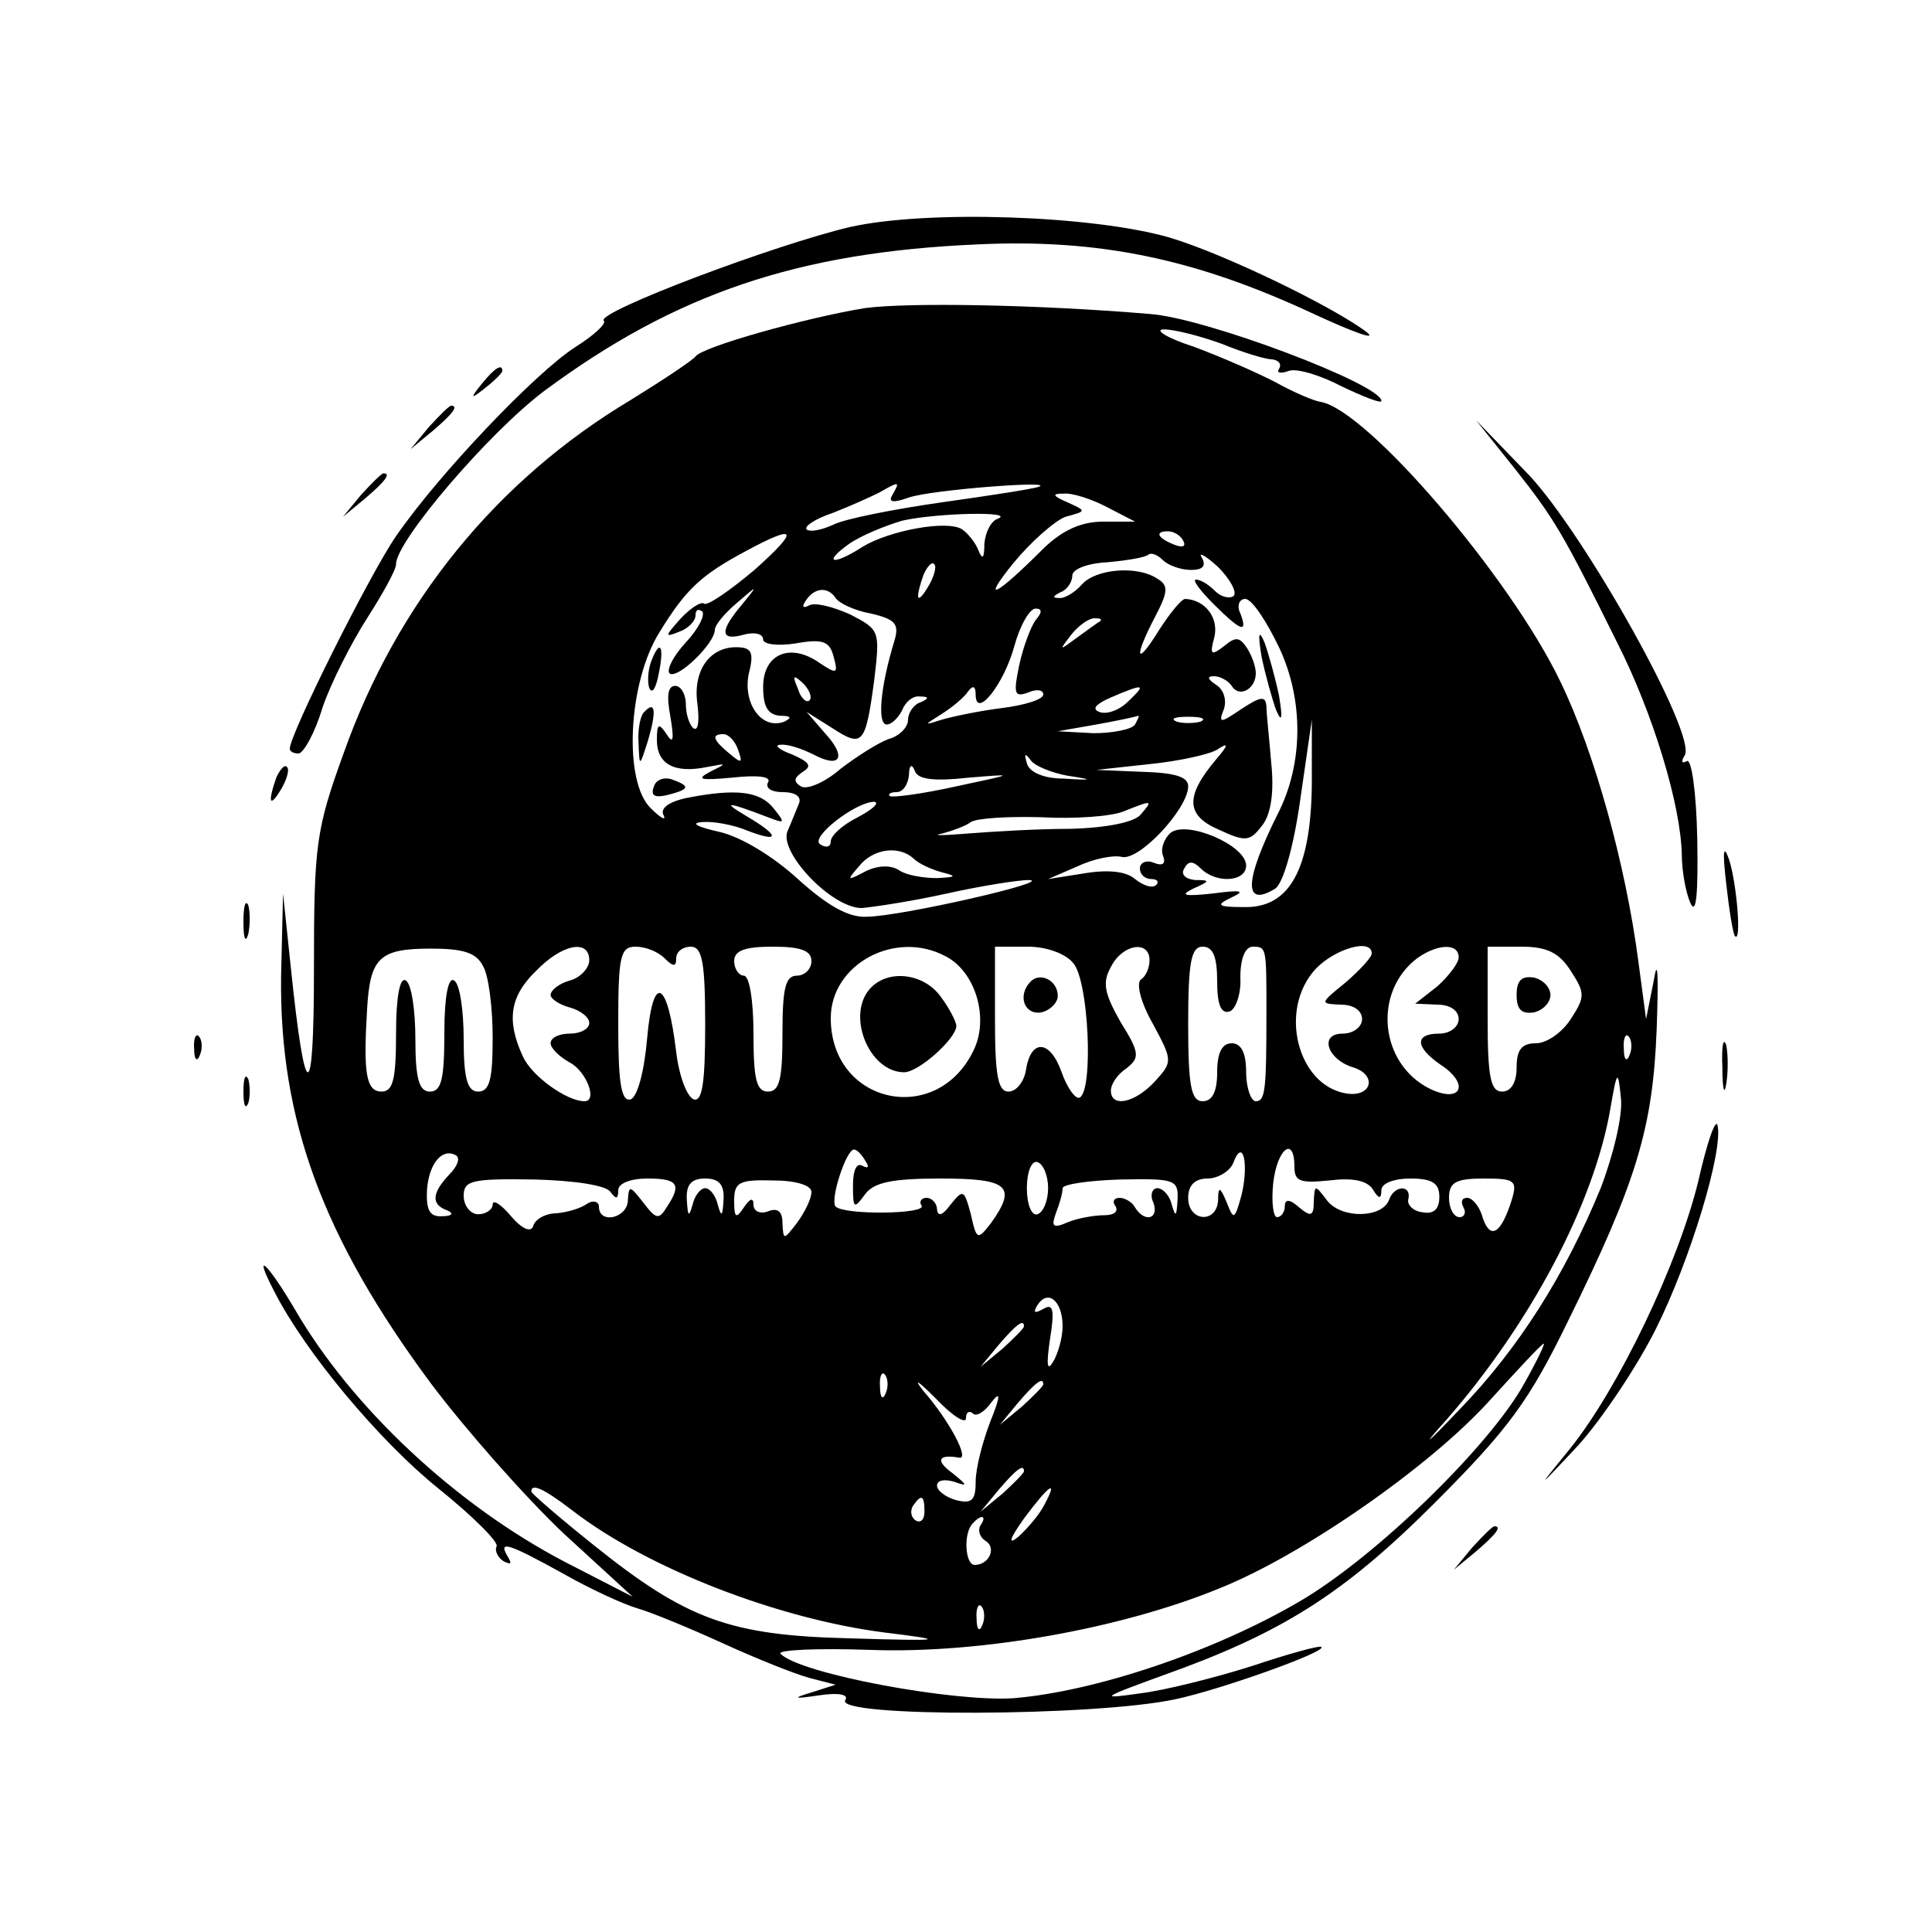 <?xml version="1.0" standalone="no"?>
<!DOCTYPE svg PUBLIC "-//W3C//DTD SVG 20010904//EN"
 "http://www.w3.org/TR/2001/REC-SVG-20010904/DTD/svg10.dtd">
<svg version="1.0" xmlns="http://www.w3.org/2000/svg"
 width="200pt" height="200pt" viewBox="0 0 200 200"
 preserveAspectRatio="xMidYMid meet">

<g transform="translate(0,200) scale(0.1,-0.1)"
fill="#000000" stroke="none">
<path d="M880 1765 c-77 -18 -263 -88 -255 -97 3 -3 -10 -15 -29 -27 -41 -26
-142 -132 -186 -196 -27 -39 -110 -205 -110 -220 0 -3 4 -5 9 -5 5 0 17 21 25
48 9 26 30 67 46 92 16 25 30 50 30 56 0 24 96 136 153 179 136 101 263 144
449 152 126 6 226 -15 348 -72 41 -19 66 -28 55 -19 -34 26 -147 81 -204 98
-79 23 -251 29 -331 11z"/>
<path d="M895 1681 c-61 -10 -168 -40 -175 -50 -3 -4 -33 -24 -67 -45 -139
-83 -242 -210 -297 -365 -29 -80 -31 -95 -31 -224 0 -143 -9 -143 -24 2 l-8
76 -2 -85 c-2 -149 43 -271 155 -422 36 -48 98 -118 137 -155 l72 -66 -70 36
c-113 59 -221 160 -280 262 -29 49 -44 62 -21 18 32 -63 109 -155 170 -204 36
-29 63 -56 60 -60 -2 -4 1 -11 7 -15 8 -4 9 -3 5 4 -11 18 -1 15 57 -17 28
-16 63 -32 77 -36 14 -4 53 -20 88 -36 35 -16 75 -32 90 -36 l27 -7 -25 -8
c-20 -6 -19 -7 8 -3 20 3 31 1 27 -5 -11 -18 259 -17 342 1 47 10 156 49 151
54 -2 2 -34 -7 -73 -20 -38 -12 -90 -25 -115 -28 -42 -6 -41 -5 22 18 124 44
188 84 283 179 77 77 98 106 138 188 72 146 88 201 92 303 2 57 1 75 -3 50
l-8 -40 -8 60 c-13 99 -45 216 -81 290 -52 108 -200 281 -248 289 -7 1 -28 10
-46 20 -19 10 -58 27 -85 37 -28 9 -42 18 -31 18 11 0 38 -7 60 -15 22 -9 45
-16 52 -16 7 -1 10 -5 7 -10 -3 -4 2 -5 10 -2 8 3 32 -4 55 -16 23 -11 41 -18
41 -15 0 17 -182 86 -240 90 -119 10 -252 12 -295 6z m29 -193 c-5 -8 0 -9 17
-3 23 8 154 18 134 11 -5 -2 -50 -9 -100 -16 -49 -7 -100 -17 -112 -23 -13 -6
-25 -8 -28 -5 -3 3 9 11 27 17 18 7 40 17 48 21 21 12 22 12 14 -2z m222 -13
l29 -15 -33 0 c-23 0 -42 -9 -61 -27 -51 -51 -66 -58 -32 -16 18 22 43 44 54
48 22 6 22 6 2 15 -16 7 -16 9 -4 9 9 1 30 -6 45 -14z m-113 -12 c-7 -2 -13
-14 -14 -26 0 -15 -2 -17 -6 -7 -3 8 -11 18 -17 22 -15 10 -75 -1 -103 -18
-31 -20 -42 -17 -14 3 13 9 38 19 55 24 35 8 118 10 99 2z m-252 -53 c-25 -21
-48 -37 -52 -35 -3 3 -15 -5 -25 -16 -16 -18 -16 -19 -1 -13 9 3 17 11 17 17
0 6 3 7 7 4 3 -4 -4 -18 -17 -32 -13 -14 -20 -28 -17 -32 8 -7 47 31 47 45 0
5 10 17 23 28 22 19 22 19 5 -2 -23 -27 -23 -38 2 -31 11 3 20 1 20 -5 0 -5
15 -7 34 -4 28 5 35 2 39 -14 5 -18 3 -18 -15 -6 -30 21 -58 9 -58 -25 0 -21
5 -29 18 -30 11 0 12 -2 4 -6 -23 -9 -43 18 -37 49 6 23 3 28 -13 28 -28 0
-45 -25 -40 -59 2 -17 1 -28 -4 -25 -4 3 -8 14 -8 25 0 10 -5 19 -11 19 -8 0
-9 -11 -5 -32 4 -24 3 -29 -4 -18 -8 12 -10 11 -10 -6 0 -25 18 -35 52 -28 21
4 21 4 3 -5 -15 -8 -10 -9 23 -6 27 3 41 1 37 -5 -3 -6 4 -10 15 -10 14 0 20
-5 17 -12 -3 -7 -8 -20 -12 -29 -8 -22 46 -79 77 -79 12 1 52 7 88 15 36 8 74
14 85 14 28 -1 -134 -38 -168 -38 -19 -1 -41 12 -71 39 -25 23 -59 44 -82 49
-22 5 -30 9 -17 10 12 1 33 -3 47 -9 34 -13 33 -5 -1 15 -27 16 -20 15 22 -1
18 -7 18 -6 6 9 -14 18 -39 21 -90 11 -19 -4 -28 -11 -24 -18 3 -6 -3 -3 -13
7 -29 27 -24 131 9 183 27 44 43 59 90 84 52 28 55 22 8 -20z m444 30 c3 -6
-1 -7 -9 -4 -18 7 -21 14 -7 14 6 0 13 -4 16 -10z m8 -30 c12 0 16 4 11 13 -4
6 4 2 17 -10 12 -12 20 -26 16 -30 -4 -3 -13 -1 -19 5 -7 7 -15 12 -20 12 -4
0 4 -11 18 -25 29 -29 36 -31 28 -10 -4 8 -1 15 5 15 7 0 22 -23 35 -50 26
-55 25 -121 -1 -172 -35 -70 -36 -98 -3 -78 8 5 19 42 26 92 l12 83 0 -67 c-1
-88 -23 -128 -70 -127 -28 0 -30 2 -13 10 15 7 10 8 -20 4 -29 -3 -34 -2 -20
5 18 8 18 9 2 9 -10 1 -15 6 -11 12 4 8 9 8 17 0 16 -16 47 -14 47 3 0 21 -61
47 -78 34 -7 -6 -11 -17 -8 -24 3 -8 0 -11 -10 -7 -7 3 -14 0 -14 -6 0 -6 5
-11 12 -11 6 0 8 -3 5 -6 -4 -4 -13 -1 -22 6 -9 8 -28 10 -52 6 l-38 -6 30 13
c17 8 37 12 46 10 18 -5 69 50 69 73 0 10 -14 14 -47 15 l-48 2 55 6 c30 3 62
10 70 15 12 8 12 5 -1 -10 -32 -38 -32 -58 3 -73 28 -13 32 -12 45 5 9 12 12
35 9 64 -2 25 -5 51 -5 59 -1 11 -6 10 -26 -3 -22 -15 -24 -15 -18 0 3 9 0 20
-8 25 -9 6 -10 9 -2 9 6 0 15 -5 18 -10 8 -13 25 -3 25 13 0 7 -4 18 -9 26 -8
12 -12 12 -24 2 -13 -10 -15 -9 -10 9 5 20 -9 39 -30 40 -4 0 -16 -15 -27 -32
-24 -39 -27 -30 -4 14 13 25 14 32 2 39 -21 14 -64 10 -78 -6 -7 -8 -18 -15
-24 -14 -7 0 -6 2 2 6 6 2 12 10 12 17 0 7 16 13 37 14 21 2 39 5 42 8 3 2 9
0 15 -6 5 -5 18 -10 29 -10z m-272 -17 c-12 -20 -14 -14 -5 12 4 9 9 14 11 11
3 -2 0 -13 -6 -23z m-96 -12 c3 -5 19 -13 36 -16 26 -6 30 -11 25 -28 -15 -49
-18 -87 -8 -87 5 0 12 7 16 15 3 8 11 15 18 14 10 0 10 -2 1 -6 -7 -2 -13 -11
-13 -18 0 -8 -9 -17 -20 -20 -11 -4 -33 -18 -50 -31 -16 -14 -35 -22 -41 -18
-8 5 -7 9 2 15 10 6 7 10 -11 18 -14 5 -19 10 -12 10 7 1 22 -4 34 -10 28 -15
35 -3 12 22 l-19 22 27 -17 c31 -20 34 -17 43 50 6 51 6 52 -25 68 -18 8 -37
13 -43 9 -6 -3 -7 -1 -3 5 9 14 23 15 31 3z m207 -23 c-5 -7 -13 -28 -17 -47
-6 -29 -5 -33 9 -28 9 4 16 3 16 -2 0 -5 -19 -11 -43 -14 -24 -3 -52 -9 -62
-12 -19 -6 -19 -6 0 6 11 7 23 17 27 23 5 7 8 6 8 -3 0 -26 29 10 40 50 6 22
16 39 22 39 7 0 7 -4 0 -12z m67 -1 c-2 -1 -13 -9 -24 -17 -19 -14 -19 -14 -6
3 7 9 18 17 24 17 6 0 8 -1 6 -3z m-301 -82 c-3 -3 -9 2 -12 12 -6 14 -5 15 5
6 7 -7 10 -15 7 -18z m330 -1 c-9 -9 -22 -14 -30 -11 -8 3 -4 8 12 15 35 15
37 14 18 -4z m7 -24 c-3 -5 -23 -9 -43 -9 l-37 2 40 7 c22 4 41 8 43 9 2 0 0
-3 -3 -9z m68 3 c-7 -2 -19 -2 -25 0 -7 3 -2 5 12 5 14 0 19 -2 13 -5z m-479
-29 c5 -14 4 -15 -9 -4 -17 14 -19 20 -6 20 5 0 12 -7 15 -16z m341 -27 c27
-4 27 -5 -4 -3 -21 0 -36 7 -38 16 -3 10 -2 11 4 3 4 -6 22 -13 38 -16z m-102
-2 c49 4 48 4 -13 -9 -36 -8 -67 -12 -69 -10 -2 2 1 4 7 4 7 0 12 8 13 18 0
10 3 12 6 4 3 -9 20 -11 56 -7z m-115 -41 c-16 -8 -28 -19 -28 -25 0 -6 -5 -7
-11 -3 -11 7 37 44 56 44 6 -1 -2 -8 -17 -16z m293 3 c-6 -8 -35 -14 -73 -15
-35 0 -83 -3 -108 -5 -25 -2 -36 -2 -25 0 11 3 25 8 30 12 6 4 38 6 73 5 35
-2 73 1 85 6 30 12 31 12 18 -3z m-235 -46 c5 -5 18 -11 29 -14 16 -4 15 -5
-5 -6 -14 0 -32 3 -39 8 -9 6 -23 5 -35 -1 -19 -10 -20 -10 -7 5 15 19 42 22
57 8z m-446 -111 c6 -10 10 -44 10 -74 0 -43 -3 -56 -15 -56 -11 0 -15 13 -15
54 0 30 -4 58 -10 61 -6 4 -10 -17 -10 -54 0 -48 -3 -61 -15 -61 -11 0 -15 13
-15 54 0 30 -4 58 -10 61 -6 4 -10 -17 -10 -54 0 -48 -3 -61 -15 -61 -16 0
-19 19 -15 85 3 54 13 63 66 63 33 0 47 -4 54 -18z m110 6 c0 -8 -9 -18 -20
-21 -11 -3 -20 -10 -20 -15 0 -4 9 -10 20 -13 11 -3 20 -10 20 -16 0 -6 -9
-11 -20 -11 -11 0 -20 -4 -20 -10 0 -5 9 -14 20 -20 17 -9 29 -40 15 -40 -18
0 -55 26 -64 47 -17 37 -13 62 14 88 27 28 55 33 55 11z m78 2 c9 -9 12 -9 12
0 0 7 7 12 15 12 12 0 15 -16 15 -81 0 -60 -3 -80 -12 -77 -7 3 -15 24 -18 49
-9 75 -24 82 -30 15 -3 -35 -10 -61 -17 -64 -10 -3 -13 17 -13 77 0 71 2 81
18 81 10 0 23 -5 30 -12z m152 -3 c0 -8 -7 -15 -15 -15 -12 0 -15 -13 -15 -60
0 -47 -3 -60 -15 -60 -12 0 -15 13 -15 60 0 33 -4 60 -10 60 -5 0 -10 7 -10
15 0 11 11 15 40 15 29 0 40 -4 40 -15z m139 5 c31 -16 45 -64 29 -97 -38 -80
-148 -56 -148 33 0 56 67 92 119 64z m132 -7 c16 -18 21 -130 7 -139 -4 -3
-13 9 -19 26 -12 34 -32 35 -37 2 -2 -12 -10 -22 -18 -22 -11 0 -14 17 -14 75
l0 75 34 0 c19 0 39 -7 47 -17z m79 3 c0 -8 -4 -17 -9 -20 -5 -4 0 -24 12 -45
21 -39 21 -40 3 -60 -21 -23 -46 -28 -46 -10 0 7 7 17 16 23 14 11 14 16 -6
48 -17 30 -19 41 -10 57 12 24 40 28 40 7z m70 -22 c0 -24 4 -34 13 -31 6 2
12 18 11 35 0 20 5 32 13 32 14 0 14 -1 14 -65 0 -83 -1 -95 -11 -95 -5 0 -10
14 -10 30 0 20 -5 30 -15 30 -10 0 -15 -10 -15 -30 0 -20 -5 -30 -15 -30 -12
0 -15 16 -15 80 0 64 3 80 15 80 11 0 15 -11 15 -36z m160 29 c0 -4 -12 -17
-27 -30 -27 -22 -27 -22 -5 -23 13 0 22 -6 22 -15 0 -8 -9 -15 -20 -15 -25 0
-16 -27 11 -35 25 -8 19 -31 -7 -27 -51 8 -71 87 -32 129 20 21 58 32 58 16z
m90 -4 c0 -6 -10 -19 -22 -30 l-23 -18 23 -1 c13 0 22 -6 22 -15 0 -8 -9 -15
-20 -15 -26 0 -25 -14 1 -32 31 -20 22 -41 -11 -25 -52 26 -59 100 -13 135 21
15 43 16 43 1z m116 -14 c15 -23 15 -27 0 -50 -9 -14 -25 -25 -36 -25 -15 0
-20 -7 -20 -25 0 -16 -6 -25 -15 -25 -12 0 -15 15 -15 75 l0 75 35 0 c26 0 39
-6 51 -25z m61 -87 c-3 -8 -6 -5 -6 6 -1 11 2 17 5 13 3 -3 4 -12 1 -19z m-30
-138 c-37 -90 -85 -166 -146 -229 -36 -38 -41 -41 -13 -10 87 100 152 223 169
321 7 41 8 41 11 11 2 -18 -8 -59 -21 -93z m-1192 14 c-18 -19 -19 -31 -2 -37
7 -3 5 -6 -5 -6 -13 -1 -17 6 -16 27 2 28 16 44 30 36 5 -3 1 -12 -7 -20z
m431 14 c4 -6 3 -8 -3 -5 -6 4 -10 -4 -10 -20 0 -24 1 -25 12 -10 9 13 28 17
79 17 70 0 79 -8 52 -46 -14 -18 -15 -18 -21 9 -7 26 -8 26 -21 10 -8 -11 -13
-13 -14 -5 0 6 -5 12 -11 12 -5 0 -8 -4 -5 -8 6 -9 -80 -10 -89 -1 -6 7 11 59
19 59 3 0 8 -5 12 -12z m389 -36 c-7 -25 -8 -25 -15 -7 -7 17 -9 17 -9 3 -1
-25 -31 -23 -31 2 0 13 7 20 20 20 11 0 24 8 27 17 10 26 16 -3 8 -35z m55 30
c0 -15 6 -17 36 -14 24 3 39 0 45 -9 6 -10 9 -11 9 -1 0 7 13 12 30 12 23 0
30 -5 30 -19 0 -13 -6 -18 -17 -16 -10 1 -17 8 -15 14 3 15 -15 14 -20 -1 -7
-19 -49 -20 -64 -1 -13 17 -13 17 -14 -1 0 -15 -3 -16 -15 -6 -10 9 -15 9 -15
1 0 -6 -4 -11 -8 -11 -4 0 -6 16 -4 35 4 36 22 50 22 17z m-255 -22 c0 -13 -5
-25 -11 -27 -6 -2 -11 10 -11 27 0 17 5 29 11 27 6 -2 11 -14 11 -27z m-453
-4 c6 -8 8 -7 8 2 0 7 13 12 30 12 32 0 36 -6 20 -30 -8 -13 -11 -12 -24 5
-14 18 -15 18 -16 3 0 -19 -30 -26 -30 -7 0 5 -6 7 -12 3 -7 -5 -21 -9 -32
-10 -11 0 -22 -6 -24 -13 -2 -7 -11 -4 -23 10 -10 12 -19 18 -19 12 0 -5 -7
-10 -15 -10 -8 0 -15 9 -15 19 0 16 8 18 73 17 41 -1 75 -6 79 -13z m117 -8
c-1 -17 -2 -19 -6 -5 -2 9 -8 17 -13 17 -5 0 -11 -8 -13 -17 -4 -14 -5 -12 -6
5 -1 16 5 22 19 22 14 0 20 -6 19 -22z m91 8 c0 -7 -7 -21 -15 -32 -14 -18
-14 -18 -15 0 0 12 -5 16 -15 12 -8 -3 -15 0 -15 7 0 8 -4 6 -10 -3 -8 -12
-10 -11 -10 7 0 19 5 22 40 21 24 0 40 -5 40 -12z m379 -8 c-1 -17 -2 -19 -6
-5 -2 9 -9 17 -15 17 -5 0 -8 -7 -4 -15 6 -17 -9 -21 -19 -5 -3 6 -11 10 -16
10 -6 0 -8 -4 -4 -9 3 -6 -3 -9 -12 -9 -10 0 -27 -3 -37 -7 -16 -7 -18 -5 -13
9 4 10 7 21 7 26 0 4 27 8 60 9 56 1 60 0 59 -21z m346 0 c-11 -35 -22 -42
-30 -19 -3 12 -11 21 -16 21 -6 0 -7 -4 -4 -10 3 -5 1 -10 -4 -10 -6 0 -11 9
-11 20 0 16 7 20 36 20 32 0 35 -2 29 -22z m-465 -131 c0 -12 -5 -29 -10 -37
-6 -10 -7 -3 -3 24 5 31 3 37 -7 31 -9 -5 -11 -4 -6 4 11 17 26 4 26 -22z
m-40 0 c0 -2 -10 -12 -22 -23 l-23 -19 19 23 c18 21 26 27 26 19z m518 -59
c-35 -64 -154 -180 -233 -226 -89 -52 -211 -93 -296 -100 -62 -4 -220 25 -241
46 -4 4 38 6 94 4 113 -4 259 22 361 64 87 35 217 126 278 193 30 33 55 60 57
60 2 1 -7 -18 -20 -41z m-578 -36 c0 6 3 8 7 5 3 -4 12 1 19 11 10 13 10 7 -1
-20 -8 -21 -15 -48 -15 -62 0 -19 -4 -23 -20 -19 -11 3 -20 10 -20 15 0 6 8 7
18 4 14 -5 14 -4 -2 9 -18 13 -15 20 7 16 11 -2 -10 38 -37 69 -11 14 -6 11
12 -7 17 -18 32 -28 32 -21z m-83 26 c-3 -8 -6 -5 -6 6 -1 11 2 17 5 13 3 -3
4 -12 1 -19z m163 9 c0 -2 -10 -12 -22 -23 l-23 -19 19 23 c18 21 26 27 26 19z
m-20 -90 c0 -2 -10 -12 -22 -23 l-23 -19 19 23 c18 21 26 27 26 19z m-467 -41
c78 -60 213 -112 323 -126 65 -8 63 -9 -36 -6 -124 3 -169 19 -266 97 -35 28
-64 53 -64 55 0 9 13 3 43 -20z m488 6 c-5 -10 -18 -25 -27 -33 -11 -9 -9 -2
6 19 26 35 36 42 21 14z m-124 -7 c0 -8 -4 -12 -9 -9 -5 3 -6 10 -3 15 9 13
12 11 12 -6z m58 -14 c-3 -5 -1 -12 5 -16 12 -7 4 -25 -11 -25 -10 0 -12 33
-2 43 9 10 15 8 8 -2z m2 -103 c-3 -8 -6 -5 -6 6 -1 11 2 17 5 13 3 -3 4 -12
1 -19z"/>
<path d="M674 1315 c-3 -8 -4 -20 -2 -27 3 -7 7 -1 10 15 6 29 1 36 -8 12z"/>
<path d="M667 1263 c-4 -3 -7 -18 -6 -32 1 -26 1 -25 10 3 9 31 7 41 -4 29z"/>
<path d="M677 1186 c-4 -10 1 -12 14 -9 23 6 24 9 5 16 -8 3 -17 0 -19 -7z"/>
<path d="M1306 1320 c4 -19 11 -44 15 -55 6 -14 7 -9 3 15 -4 19 -11 44 -15
55 -6 14 -7 9 -3 -15z"/>
<path d="M902 978 c-27 -27 -3 -88 34 -88 15 0 54 35 54 48 0 4 -7 18 -16 30
-17 24 -53 29 -72 10z"/>
<path d="M1067 984 c-14 -14 -7 -35 11 -32 9 2 17 10 17 17 0 16 -18 25 -28
15z"/>
<path d="M1570 970 c0 -15 5 -20 18 -18 9 2 17 10 17 18 0 8 -8 16 -17 18 -13
2 -18 -3 -18 -18z"/>
<path d="M499 1603 c-13 -16 -12 -17 4 -4 9 7 17 15 17 17 0 8 -8 3 -21 -13z"/>
<path d="M444 1558 l-19 -23 23 19 c21 18 27 26 19 26 -2 0 -12 -10 -23 -22z"/>
<path d="M1568 1515 c41 -52 49 -65 106 -180 37 -73 66 -168 67 -220 0 -16 4
-39 9 -50 6 -13 8 10 7 67 -1 48 -6 84 -11 80 -5 -3 -6 0 -2 6 13 21 -103 228
-161 290 l-55 57 40 -50z"/>
<path d="M374 1488 l-19 -23 23 19 c21 18 27 26 19 26 -2 0 -12 -10 -23 -22z"/>
<path d="M286 1195 c-9 -26 -7 -32 5 -12 6 10 9 21 6 23 -2 3 -7 -2 -11 -11z"/>
<path d="M1787 1085 c3 -27 7 -52 9 -54 7 -8 2 54 -6 79 -6 17 -7 9 -3 -25z"/>
<path d="M252 1045 c0 -16 2 -22 5 -12 2 9 2 23 0 30 -3 6 -5 -1 -5 -18z"/>
<path d="M201 914 c0 -11 3 -14 6 -6 3 7 2 16 -1 19 -3 4 -6 -2 -5 -13z"/>
<path d="M1783 895 c0 -22 2 -30 4 -17 2 12 2 30 0 40 -3 9 -5 -1 -4 -23z"/>
<path d="M252 870 c0 -14 2 -19 5 -12 2 6 2 18 0 25 -3 6 -5 1 -5 -13z"/>
<path d="M1758 777 c-21 -86 -83 -215 -133 -277 -35 -43 -35 -43 9 4 25 28 61
82 80 120 36 72 70 185 64 211 -2 8 -11 -18 -20 -58z"/>
<path d="M1524 398 l-19 -23 23 19 c21 18 27 26 19 26 -2 0 -12 -10 -23 -22z"/>
</g>
</svg>
